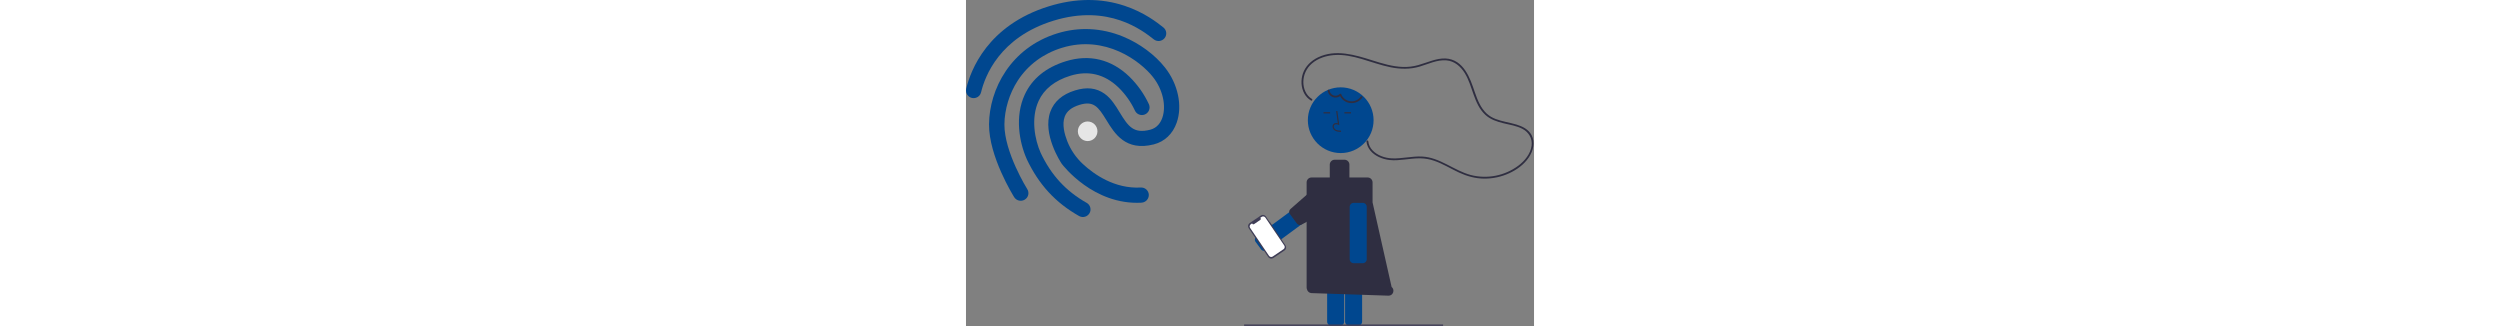 <svg width="161" height="21" viewBox="0 0 925 531" fill="none" xmlns="http://www.w3.org/2000/svg">
<rect x="0" y="0" width="925" height="531" fill="#808080" stroke="none"/>
<g clip-path="url(#clip0)">
<path d="M16.126 159.262C14.044 159.914 11.827 160.006 9.698 159.528C7.569 159.051 5.603 158.021 3.999 156.541C2.395 155.062 1.209 153.187 0.561 151.103C-0.088 149.02 -0.175 146.803 0.306 144.674C7.53 114.622 34.998 41.128 135.064 10.216C178.409 -3.173 219.978 -3.402 258.564 9.532C290.308 20.128 311.381 36.71 321.461 44.725C324.022 46.751 325.673 49.712 326.052 52.956C326.43 56.199 325.504 59.46 323.478 62.022C323.453 62.053 323.427 62.085 323.402 62.116C321.321 64.685 318.314 66.334 315.03 66.707C311.745 67.08 308.445 66.147 305.841 64.11C287.578 49.72 232.157 6.005 142.334 33.752C54.628 60.845 30.803 124.218 24.624 150.145C24.155 152.287 23.118 154.263 21.623 155.867C20.128 157.471 18.23 158.644 16.126 159.262L16.126 159.262Z" fill="#00478F"/>
<path d="M288.866 329.481C287.872 329.802 286.842 329.996 285.799 330.058C207.624 334.268 157.885 269.322 155.843 266.615L155.465 265.99C154.218 264.056 124.123 218.267 137.372 181.902C143.458 165.277 156.916 153.608 177.489 147.253C196.621 141.342 212.278 143.09 225.604 152.606C236.53 160.359 243.533 171.921 250.321 183.086C264.437 206.268 273.088 218.063 299.92 211.258C311.702 208.268 317.203 199.057 319.716 191.881C326.482 172.357 320.485 145.739 304.62 125.601C284.122 99.475 226.76 56.081 155.986 77.943C125.762 87.28 101.028 105.678 84.464 131.011C70.742 152.036 62.765 178.148 62.59 202.499C62.314 247.84 99.474 307.49 99.826 308.031C100.682 309.399 101.259 310.923 101.526 312.514C101.793 314.106 101.744 315.735 101.381 317.308C101.018 318.88 100.349 320.366 99.412 321.68C98.476 322.995 97.289 324.111 95.92 324.967C95.882 324.991 95.844 325.014 95.806 325.038C93.002 326.786 89.623 327.362 86.398 326.64C83.174 325.919 80.362 323.958 78.571 321.181C76.894 318.453 37.215 254.851 37.535 202.449C37.98 145.649 72.496 77.86 148.689 54.324C183.907 43.444 220.918 45.273 255.747 59.553C282.742 70.689 307.726 89.123 324.244 110.172C345.341 137.04 352.774 172.21 343.17 199.659C336.767 217.959 323.511 230.586 305.894 235.1C259.981 246.78 241.994 217.374 228.876 195.923C215.406 173.933 207.955 163.622 184.674 170.814C171.891 174.763 164.015 181.09 160.703 190.182C156.196 202.61 160.467 218.539 164.844 229.707C164.89 229.824 164.935 229.94 164.981 230.056C170.592 244.25 179.35 256.987 190.594 267.309C208.606 283.942 242.045 307.656 284.664 305.369C287.922 305.167 291.127 306.267 293.574 308.428C296.021 310.588 297.51 313.633 297.712 316.891C297.714 316.93 297.717 316.97 297.719 317.009C297.819 319.772 297.006 322.49 295.406 324.745C293.806 326.999 291.507 328.664 288.866 329.481L288.866 329.481Z" fill="#00478F"/>
<path d="M194.068 352.83C192.439 353.334 190.724 353.503 189.027 353.326C187.331 353.148 185.688 352.629 184.198 351.799C145.641 329.953 118.573 300.57 99.082 259.388L99.003 259.134C86.719 231.676 79.324 189.725 95.636 154.268C107.678 128.106 130.283 109.717 162.707 99.701C201.057 87.854 236.766 96.576 266.073 124.803C279.402 137.831 290.241 153.182 298.057 170.102C299.303 173.146 299.301 176.558 298.051 179.601C296.8 182.643 294.402 185.071 291.376 186.359C288.349 187.648 284.937 187.693 281.878 186.485C278.818 185.277 276.357 182.914 275.027 179.905C268.408 165.784 259.27 152.988 248.06 142.145C225.471 120.653 199.21 114.298 169.918 123.347C144.606 131.166 127.175 144.99 118.253 164.438C105.385 192.432 112.01 227.388 121.623 248.901C138.81 285.324 162.649 311.159 196.584 330.352C197.986 331.143 199.218 332.202 200.211 333.469C201.203 334.736 201.937 336.186 202.369 337.736C202.801 339.286 202.924 340.906 202.73 342.504C202.536 344.102 202.029 345.645 201.239 347.047C201.207 347.103 201.175 347.158 201.143 347.213C199.563 349.897 197.041 351.899 194.068 352.83Z" fill="#00478F"/>
<path d="M198.128 229.717C206.937 229.717 214.077 222.577 214.077 213.768C214.077 204.96 206.937 197.819 198.128 197.819C189.32 197.819 182.179 204.96 182.179 213.768C182.179 222.577 189.32 229.717 198.128 229.717Z" fill="#E6E6E6"/>
<path d="M485.703 408.52C485.374 408.52 485.045 408.495 484.719 408.446C483.874 408.321 483.063 408.029 482.331 407.588C481.6 407.147 480.963 406.565 480.458 405.877L471.697 393.998C471.191 393.311 470.824 392.531 470.619 391.702C470.414 390.874 470.374 390.013 470.501 389.169C470.629 388.325 470.921 387.514 471.362 386.783C471.803 386.052 472.383 385.415 473.071 384.909L547.97 329.669C548.657 329.162 549.437 328.795 550.266 328.59C551.094 328.385 551.955 328.345 552.799 328.472C553.643 328.6 554.454 328.892 555.185 329.333C555.916 329.774 556.553 330.355 557.06 331.042L565.82 342.92C566.843 344.307 567.273 346.044 567.016 347.749C566.759 349.453 565.835 350.986 564.447 352.009L489.548 407.25C488.436 408.075 487.088 408.52 485.703 408.52Z" fill="#00478F"/>
<path d="M538.896 364.044L527.433 348.501C526.488 347.22 526.091 345.617 526.329 344.043C526.567 342.47 527.42 341.055 528.7 340.111L572.561 301.681C573.842 300.736 575.446 300.339 577.019 300.577C578.593 300.815 580.007 301.668 580.952 302.948L601.915 327.991C602.86 329.272 603.257 330.876 603.019 332.449C602.781 334.022 601.928 335.437 600.648 336.382L547.287 365.311C546.006 366.256 544.402 366.653 542.829 366.415C541.256 366.178 539.841 365.325 538.896 364.044Z" fill="#2F2E41"/>
<path d="M609.374 530.252H594.615C592.891 530.25 591.239 529.564 590.021 528.346C588.802 527.127 588.117 525.475 588.115 523.752V400.737C588.117 399.014 588.802 397.362 590.021 396.143C591.239 394.924 592.891 394.239 594.615 394.237H609.374C611.097 394.239 612.749 394.924 613.968 396.143C615.186 397.362 615.872 399.014 615.874 400.737V523.752C615.872 525.475 615.186 527.127 613.968 528.346C612.749 529.564 611.097 530.25 609.374 530.252Z" fill="#00478F"/>
<path d="M638.566 530.252H623.806C622.083 530.25 620.431 529.564 619.212 528.346C617.994 527.127 617.308 525.475 617.306 523.752V400.737C617.308 399.014 617.994 397.362 619.212 396.143C620.431 394.924 622.083 394.239 623.806 394.237H638.566C640.289 394.239 641.941 394.924 643.16 396.143C644.379 397.362 645.064 399.014 645.066 400.737V523.752C645.064 525.475 644.379 527.127 643.16 528.346C641.941 529.564 640.289 530.25 638.566 530.252Z" fill="#00478F"/>
<path d="M776.955 528.351H452.923V530.591H776.955V528.351Z" fill="#3F3D56"/>
<path d="M610.216 249.262C639.774 249.262 663.736 225.3 663.736 195.742C663.736 166.185 639.774 142.223 610.216 142.223C580.659 142.223 556.697 166.185 556.697 195.742C556.697 225.3 580.659 249.262 610.216 249.262Z" fill="#00478F"/>
<path d="M693.072 467.175L662.078 329.529V297.008C662.078 294.886 661.235 292.851 659.735 291.351C658.235 289.851 656.2 289.008 654.078 289.008H624.388V268.095C624.388 267.044 624.181 266.004 623.779 265.033C623.377 264.063 622.787 263.181 622.045 262.438C621.302 261.695 620.42 261.106 619.449 260.704C618.479 260.302 617.438 260.095 616.388 260.095H600.388C599.337 260.095 598.297 260.302 597.326 260.704C596.356 261.106 595.474 261.695 594.731 262.438C593.988 263.181 593.399 264.063 592.997 265.033C592.595 266.004 592.388 267.044 592.388 268.095V289.008H562.697C560.576 289.008 558.541 289.851 557.04 291.351C555.54 292.851 554.697 294.886 554.697 297.008V468.095C554.698 469.121 554.896 470.137 555.282 471.088C555.643 472.796 556.566 474.335 557.902 475.46C559.239 476.584 560.913 477.23 562.659 477.294L688.083 481.476C695.579 481.673 698.98 471.923 693.072 467.175Z" fill="#2F2E41"/>
<path d="M610.731 214.757C607.425 214.664 603.311 214.549 600.142 212.233C599.198 211.516 598.423 210.601 597.87 209.552C597.317 208.503 597 207.347 596.941 206.163C596.884 205.321 597.022 204.477 597.345 203.697C597.667 202.917 598.166 202.223 598.802 201.668C600.459 200.269 602.878 199.942 605.48 200.707L602.78 180.98L604.763 180.709L607.935 203.899L606.28 203.14C604.361 202.259 601.729 201.812 600.093 203.195C599.691 203.557 599.378 204.006 599.178 204.508C598.978 205.011 598.897 205.553 598.941 206.091C598.989 206.973 599.227 207.833 599.638 208.614C600.048 209.395 600.623 210.079 601.321 210.618C603.788 212.42 607.068 212.653 610.787 212.757L610.731 214.757Z" fill="#2F2E41"/>
<path d="M592.982 182.682H582.21V184.682H592.982V182.682Z" fill="#2F2E41"/>
<path d="M626.982 182.682H616.21V184.682H626.982V182.682Z" fill="#2F2E41"/>
<path d="M563.349 161.149C553.843 155.388 549.366 144.459 549.357 133.649C549.352 127.888 550.603 122.194 553.023 116.966C555.443 111.737 558.974 107.099 563.37 103.374C573.161 94.906 586.201 90.761 598.94 89.708C614.353 88.434 629.666 91.784 644.386 96.06C660.147 100.639 675.591 106.4 691.725 109.605C707.381 112.715 723.079 113.022 738.493 108.524C752.72 104.373 767.161 97.037 782.357 98.308C795.481 99.406 805.449 108.14 812.154 118.931C825.465 140.354 826.517 169.109 845.66 186.949C853.937 194.663 864.72 198.157 875.497 200.769C885.831 203.273 896.854 204.878 906.337 209.946C916.506 215.38 922.662 225.595 921.071 237.3C919.264 250.594 909.805 262.035 899.39 269.845C888.426 277.962 875.79 283.532 862.401 286.149C849.013 288.765 835.209 288.363 821.996 284.971C794.363 277.64 771.908 256.225 742.468 254.882C726.045 254.134 709.874 258.608 693.453 257.866C682.072 257.352 669.823 253.145 661.896 244.681C658.091 240.721 655.713 235.606 655.139 230.144C654.96 228.238 651.958 228.22 652.139 230.144C653.265 242.101 662.066 250.933 672.569 255.788C678.098 258.325 684.001 259.95 690.049 260.6C698.085 261.488 706.278 260.648 714.277 259.771C722.732 258.844 731.201 257.702 739.725 257.805C747.506 257.928 755.216 259.299 762.562 261.866C776.668 266.704 789.375 274.731 802.851 280.982C815.893 287.033 829.55 290.784 843.996 290.877C857.92 290.947 871.693 287.993 884.364 282.22C896.842 276.536 908.567 268.051 916.336 256.612C923.62 245.888 927.444 231.819 920.889 219.813C915.751 210.403 905.953 205.641 896.073 202.71C885.121 199.46 873.674 197.975 862.953 193.928C857.35 191.915 852.196 188.823 847.781 184.828C843.046 180.232 839.144 174.848 836.25 168.917C830.113 156.944 826.977 143.794 821.808 131.427C817.02 119.971 810.468 108.424 799.914 101.364C794.242 97.612 787.652 95.485 780.857 95.213C773.339 94.873 765.868 96.599 758.723 98.773C751.162 101.075 743.784 103.949 736.166 106.067C728.141 108.302 719.822 109.295 711.497 109.013C694.375 108.455 677.835 103.369 661.626 98.241C633.23 89.258 601.65 79.641 573.101 93.488C561.977 98.884 552.555 107.936 548.582 119.823C545.067 130.342 545.553 142.61 550.972 152.41C553.541 157.071 557.286 160.977 561.835 163.74C563.491 164.743 565 162.15 563.349 161.149L563.349 161.149Z" fill="#2F2E41"/>
<path d="M646.088 428.594H631.329C629.605 428.592 627.953 427.907 626.735 426.688C625.516 425.47 624.831 423.818 624.829 422.094V336.84C624.831 335.116 625.516 333.464 626.735 332.246C627.953 331.027 629.605 330.342 631.329 330.34H646.088C647.812 330.342 649.464 331.027 650.682 332.246C651.901 333.464 652.586 335.116 652.588 336.84V422.094C652.586 423.818 651.901 425.47 650.682 426.688C649.464 427.907 647.812 428.592 646.088 428.594Z" fill="#00478F"/>
<path d="M589.116 147.907C589.445 150.258 590.424 152.469 591.943 154.293C593.461 156.116 595.459 157.479 597.711 158.228C599.963 158.977 602.38 159.081 604.688 158.53C606.996 157.979 609.104 156.794 610.775 155.108L608.268 154.446C609.666 158.024 612.011 161.155 615.05 163.504C618.09 165.853 621.711 167.333 625.525 167.784C629.34 168.236 633.206 167.642 636.71 166.067C640.214 164.493 643.224 161.996 645.42 158.843C646.549 157.274 643.948 155.774 642.829 157.329C640.937 159.978 638.369 162.071 635.394 163.391C632.418 164.711 629.143 165.208 625.909 164.833C622.676 164.457 619.602 163.221 617.008 161.254C614.414 159.287 612.395 156.661 611.161 153.649C611.086 153.4 610.948 153.174 610.761 152.994C610.574 152.813 610.344 152.684 610.092 152.617C609.841 152.551 609.577 152.55 609.325 152.615C609.073 152.679 608.842 152.808 608.654 152.987C607.352 154.302 605.704 155.22 603.9 155.634C602.097 156.048 600.213 155.941 598.468 155.325C596.724 154.709 595.19 153.609 594.047 152.155C592.903 150.7 592.196 148.951 592.009 147.11C591.742 145.206 588.85 146.016 589.116 147.907V147.907Z" fill="#2F2E41"/>
<path d="M494.552 360.893L494.239 361.105L488.432 352.538C487.99 351.887 487.425 351.329 486.768 350.896C486.111 350.464 485.375 350.165 484.603 350.017C483.83 349.868 483.036 349.874 482.265 350.032C481.495 350.191 480.763 350.5 480.112 350.941L461.962 363.246C461.311 363.687 460.753 364.252 460.321 364.909C459.888 365.566 459.589 366.302 459.441 367.074C459.293 367.847 459.298 368.641 459.457 369.412C459.615 370.182 459.924 370.914 460.365 371.565L492.227 418.563C492.668 419.214 493.234 419.772 493.891 420.204C494.547 420.637 495.283 420.936 496.056 421.084C496.828 421.233 497.622 421.227 498.393 421.069C499.163 420.91 499.895 420.601 500.546 420.16L518.696 407.855C519.347 407.414 519.905 406.849 520.337 406.192C520.77 405.535 521.069 404.799 521.217 404.026C521.366 403.254 521.36 402.46 521.202 401.689C521.043 400.919 520.734 400.187 520.293 399.536L498.373 367.203L498.686 366.991L494.552 360.893Z" fill="#3F3D56"/>
<path d="M481.485 353.166L479.192 354.72C479.473 354.907 479.704 355.16 479.863 355.458C480.023 355.755 480.108 356.087 480.109 356.424C480.11 356.761 480.029 357.094 479.871 357.392C479.714 357.691 479.485 357.946 479.206 358.135L469.142 364.958C468.863 365.147 468.541 365.265 468.206 365.3C467.871 365.336 467.531 365.289 467.219 365.163C466.906 365.037 466.629 364.835 466.412 364.577C466.195 364.319 466.045 364.011 465.975 363.681L463.833 365.133C463.363 365.452 462.959 365.861 462.647 366.336C462.334 366.81 462.118 367.342 462.011 367.901C461.904 368.459 461.907 369.033 462.022 369.59C462.137 370.147 462.36 370.676 462.679 371.146L493.472 416.569C493.791 417.04 494.2 417.443 494.675 417.756C495.15 418.068 495.682 418.284 496.24 418.392C496.798 418.499 497.373 418.495 497.929 418.38C498.486 418.266 499.015 418.042 499.486 417.723L517.137 405.757C518.088 405.112 518.744 404.117 518.96 402.989C519.177 401.861 518.936 400.694 518.292 399.743L487.498 354.32C487.179 353.85 486.771 353.447 486.296 353.134C485.821 352.821 485.289 352.605 484.731 352.498C484.172 352.391 483.598 352.394 483.041 352.509C482.484 352.624 481.955 352.847 481.485 353.166L481.485 353.166Z" fill="white"/>
</g>
<defs>
<clipPath id="clip0">
<rect width="924.256" height="530.591" fill="white"/>
</clipPath>
</defs>
</svg>
